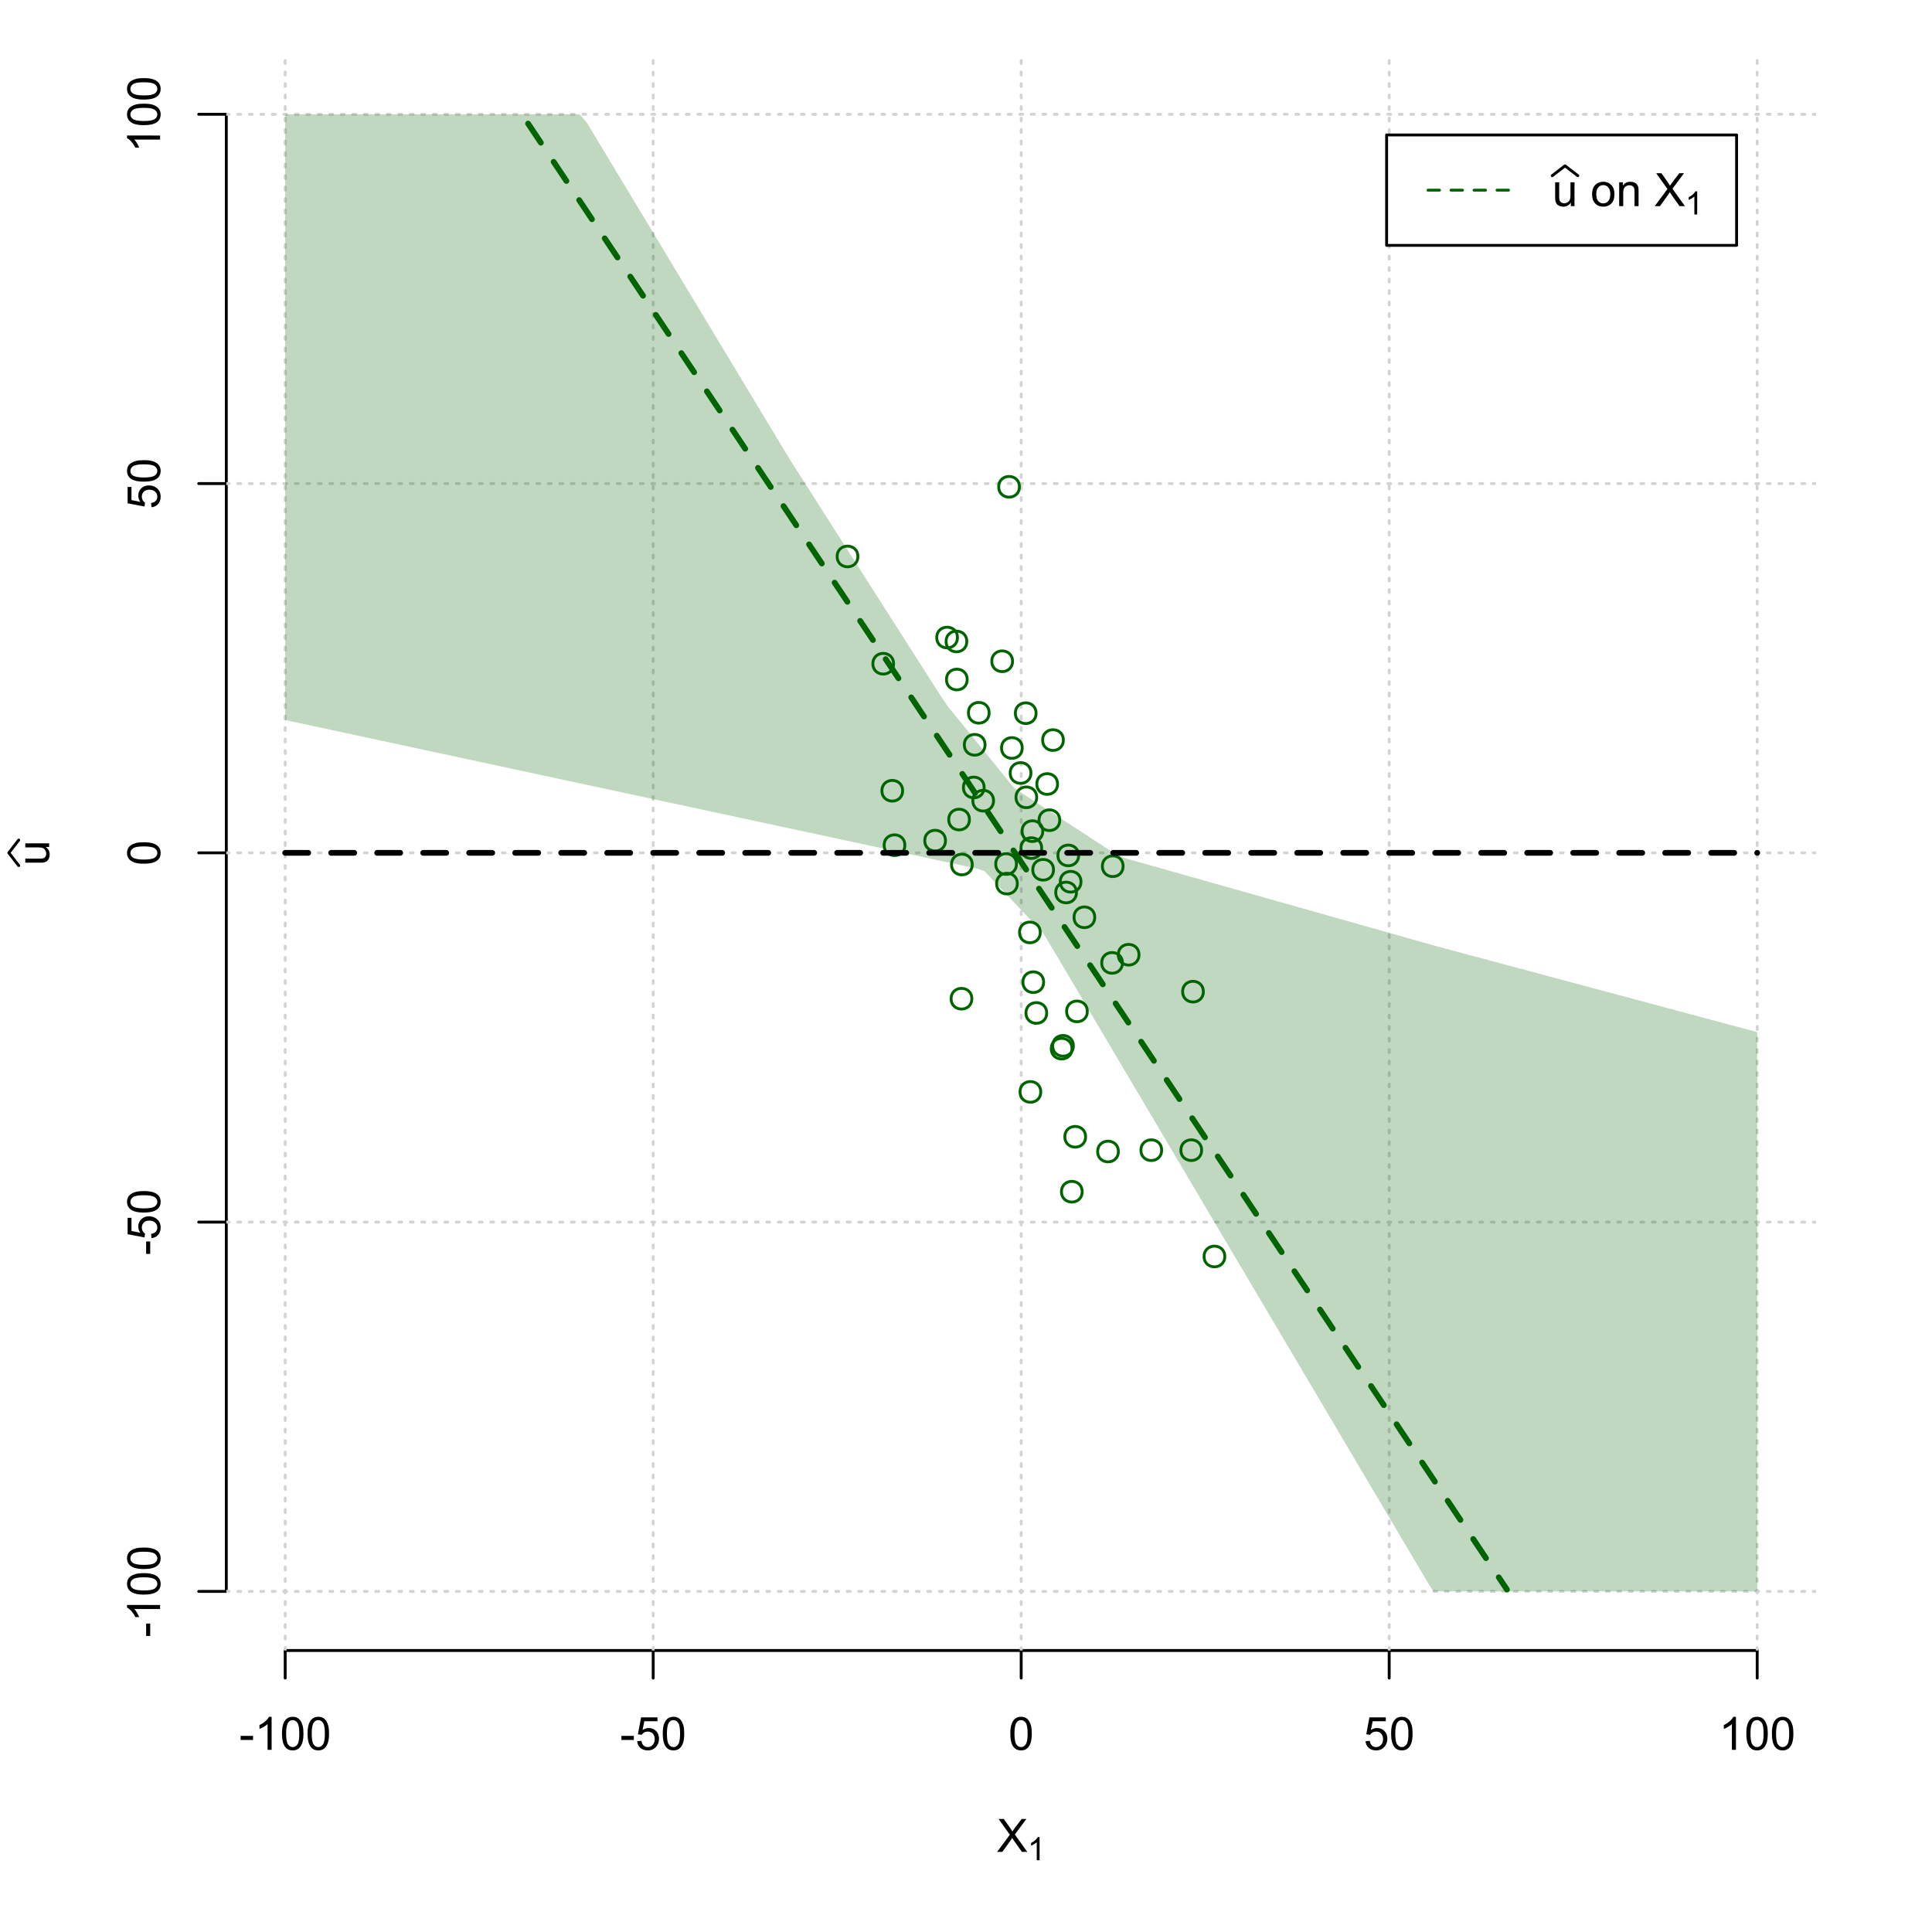 <?xml version="1.0" encoding="UTF-8"?>
<svg xmlns="http://www.w3.org/2000/svg" xmlns:xlink="http://www.w3.org/1999/xlink" width="504pt" height="504pt" viewBox="0 0 504 504" version="1.1">
<defs>
<g>
<symbol overflow="visible" id="glyph0-0">
<path style="stroke:none;" d="M 1.5 0 L 1.5 -7.5 L 7.5 -7.5 L 7.5 0 Z M 1.688 -0.188 L 7.312 -0.188 L 7.312 -7.312 L 1.688 -7.312 Z M 1.688 -0.188 "/>
</symbol>
<symbol overflow="visible" id="glyph0-1">
<path style="stroke:none;" d="M 0.055 0 L 3.375 -4.477 L 0.445 -8.59 L 1.797 -8.59 L 3.359 -6.387 C 3.68 -5.93 3.91 -5.578 4.047 -5.332 C 4.238 -5.645 4.465 -5.969 4.727 -6.312 L 6.457 -8.59 L 7.695 -8.59 L 4.676 -4.539 L 7.93 0 L 6.523 0 L 4.359 -3.062 C 4.238 -3.238 4.113 -3.43 3.984 -3.641 C 3.789 -3.324 3.652 -3.109 3.574 -2.992 L 1.418 0 Z M 0.055 0 "/>
</symbol>
<symbol overflow="visible" id="glyph0-2">
<path style="stroke:none;" d="M 0.383 -2.578 L 0.383 -3.641 L 3.621 -3.641 L 3.621 -2.578 Z M 0.383 -2.578 "/>
</symbol>
<symbol overflow="visible" id="glyph0-3">
<path style="stroke:none;" d="M 4.469 0 L 3.414 0 L 3.414 -6.719 C 3.16 -6.477 2.828 -6.234 2.414 -5.996 C 2 -5.75 1.629 -5.57 1.305 -5.449 L 1.305 -6.469 C 1.895 -6.742 2.41 -7.078 2.852 -7.477 C 3.293 -7.871 3.605 -8.254 3.789 -8.625 L 4.469 -8.625 Z M 4.469 0 "/>
</symbol>
<symbol overflow="visible" id="glyph0-4">
<path style="stroke:none;" d="M 0.5 -4.234 C 0.496 -5.246 0.602 -6.062 0.812 -6.688 C 1.02 -7.305 1.328 -7.785 1.742 -8.121 C 2.148 -8.457 2.668 -8.625 3.297 -8.625 C 3.758 -8.625 4.164 -8.531 4.512 -8.348 C 4.855 -8.16 5.141 -7.891 5.371 -7.543 C 5.594 -7.191 5.773 -6.766 5.906 -6.266 C 6.035 -5.762 6.098 -5.086 6.102 -4.234 C 6.098 -3.227 5.996 -2.414 5.789 -1.797 C 5.578 -1.176 5.266 -0.695 4.859 -0.359 C 4.445 -0.02 3.926 0.145 3.297 0.148 C 2.465 0.145 1.816 -0.148 1.348 -0.742 C 0.781 -1.457 0.496 -2.621 0.5 -4.234 Z M 1.582 -4.234 C 1.582 -2.824 1.746 -1.887 2.074 -1.418 C 2.402 -0.949 2.809 -0.715 3.297 -0.719 C 3.777 -0.715 4.184 -0.949 4.52 -1.422 C 4.848 -1.887 5.016 -2.824 5.016 -4.234 C 5.016 -5.648 4.848 -6.59 4.52 -7.055 C 4.184 -7.516 3.773 -7.746 3.289 -7.75 C 2.801 -7.746 2.414 -7.543 2.125 -7.137 C 1.762 -6.613 1.582 -5.645 1.582 -4.234 Z M 1.582 -4.234 "/>
</symbol>
<symbol overflow="visible" id="glyph0-5">
<path style="stroke:none;" d="M 0.5 -2.25 L 1.605 -2.344 C 1.684 -1.805 1.871 -1.398 2.176 -1.125 C 2.473 -0.852 2.836 -0.715 3.258 -0.719 C 3.766 -0.715 4.195 -0.906 4.547 -1.293 C 4.898 -1.672 5.074 -2.18 5.074 -2.82 C 5.074 -3.414 4.902 -3.891 4.566 -4.242 C 4.227 -4.59 3.785 -4.762 3.242 -4.766 C 2.898 -4.762 2.594 -4.684 2.32 -4.531 C 2.047 -4.375 1.832 -4.176 1.676 -3.93 L 0.688 -4.062 L 1.516 -8.473 L 5.789 -8.473 L 5.789 -7.465 L 2.359 -7.465 L 1.898 -5.156 C 2.414 -5.516 2.953 -5.695 3.523 -5.695 C 4.27 -5.695 4.902 -5.434 5.422 -4.914 C 5.934 -4.395 6.191 -3.727 6.195 -2.914 C 6.191 -2.133 5.965 -1.461 5.516 -0.898 C 4.961 -0.199 4.211 0.145 3.258 0.148 C 2.477 0.145 1.836 -0.07 1.344 -0.508 C 0.844 -0.941 0.562 -1.523 0.5 -2.25 Z M 0.5 -2.25 "/>
</symbol>
<symbol overflow="visible" id="glyph0-6">
<path style="stroke:none;" d="M 4.867 0 L 4.867 -0.914 C 4.379 -0.211 3.723 0.141 2.895 0.141 C 2.527 0.141 2.184 0.07 1.867 -0.07 C 1.547 -0.211 1.309 -0.387 1.156 -0.602 C 1 -0.812 0.895 -1.074 0.832 -1.383 C 0.785 -1.59 0.762 -1.918 0.766 -2.367 L 0.766 -6.223 L 1.82 -6.223 L 1.82 -2.773 C 1.816 -2.219 1.84 -1.848 1.887 -1.656 C 1.949 -1.379 2.09 -1.16 2.309 -1.004 C 2.523 -0.84 2.789 -0.762 3.105 -0.766 C 3.418 -0.762 3.715 -0.844 3.996 -1.008 C 4.273 -1.172 4.469 -1.391 4.586 -1.672 C 4.699 -1.949 4.758 -2.355 4.758 -2.891 L 4.758 -6.223 L 5.812 -6.223 L 5.812 0 Z M 4.867 0 "/>
</symbol>
<symbol overflow="visible" id="glyph0-7">
<path style="stroke:none;" d=""/>
</symbol>
<symbol overflow="visible" id="glyph0-8">
<path style="stroke:none;" d="M 0.398 -3.109 C 0.398 -4.262 0.719 -5.117 1.359 -5.672 C 1.895 -6.133 2.547 -6.363 3.316 -6.363 C 4.172 -6.363 4.871 -6.082 5.414 -5.52 C 5.953 -4.957 6.223 -4.184 6.227 -3.199 C 6.223 -2.398 6.102 -1.766 5.867 -1.309 C 5.625 -0.848 5.277 -0.492 4.82 -0.238 C 4.359 0.016 3.859 0.141 3.316 0.141 C 2.441 0.141 1.734 -0.137 1.203 -0.695 C 0.664 -1.254 0.398 -2.059 0.398 -3.109 Z M 1.484 -3.109 C 1.48 -2.309 1.656 -1.711 2.004 -1.32 C 2.348 -0.922 2.785 -0.727 3.316 -0.727 C 3.84 -0.727 4.273 -0.926 4.621 -1.324 C 4.969 -1.723 5.145 -2.328 5.145 -3.148 C 5.145 -3.914 4.969 -4.496 4.617 -4.895 C 4.266 -5.289 3.832 -5.488 3.316 -5.492 C 2.785 -5.488 2.348 -5.293 2.004 -4.898 C 1.656 -4.5 1.48 -3.902 1.484 -3.109 Z M 1.484 -3.109 "/>
</symbol>
<symbol overflow="visible" id="glyph0-9">
<path style="stroke:none;" d="M 0.789 0 L 0.789 -6.223 L 1.742 -6.223 L 1.742 -5.336 C 2.195 -6.02 2.855 -6.363 3.719 -6.363 C 4.09 -6.363 4.434 -6.293 4.754 -6.16 C 5.066 -6.023 5.305 -5.848 5.461 -5.633 C 5.617 -5.41 5.727 -5.152 5.789 -4.852 C 5.828 -4.656 5.848 -4.312 5.848 -3.828 L 5.848 0 L 4.793 0 L 4.793 -3.785 C 4.793 -4.215 4.75 -4.535 4.668 -4.75 C 4.586 -4.961 4.441 -5.129 4.234 -5.258 C 4.023 -5.383 3.777 -5.449 3.5 -5.449 C 3.047 -5.449 2.66 -5.305 2.332 -5.02 C 2.004 -4.734 1.84 -4.195 1.844 -3.398 L 1.844 0 Z M 0.789 0 "/>
</symbol>
<symbol overflow="visible" id="glyph1-0">
<path style="stroke:none;" d="M 1.051 0 L 1.051 -5.25 L 5.25 -5.25 L 5.25 0 Z M 1.18 -0.133 L 5.117 -0.133 L 5.117 -5.117 L 1.18 -5.117 Z M 1.18 -0.133 "/>
</symbol>
<symbol overflow="visible" id="glyph1-1">
<path style="stroke:none;" d="M 3.129 0 L 2.391 0 L 2.391 -4.703 C 2.211 -4.531 1.977 -4.363 1.691 -4.195 C 1.398 -4.023 1.141 -3.895 0.914 -3.812 L 0.914 -4.527 C 1.328 -4.719 1.688 -4.953 1.996 -5.234 C 2.305 -5.508 2.523 -5.777 2.652 -6.039 L 3.129 -6.039 Z M 3.129 0 "/>
</symbol>
<symbol overflow="visible" id="glyph2-0">
<path style="stroke:none;" d="M 0 -1.5 L -7.5 -1.5 L -7.5 -7.5 L 0 -7.5 Z M -0.188 -1.688 L -0.188 -7.312 L -7.312 -7.312 L -7.312 -1.688 Z M -0.188 -1.688 "/>
</symbol>
<symbol overflow="visible" id="glyph2-1">
<path style="stroke:none;" d="M 0 -4.867 L -0.914 -4.867 C -0.211 -4.379 0.141 -3.723 0.141 -2.895 C 0.141 -2.527 0.07 -2.184 -0.07 -1.867 C -0.211 -1.547 -0.387 -1.309 -0.598 -1.156 C -0.809 -1 -1.07 -0.895 -1.383 -0.832 C -1.59 -0.789 -1.918 -0.766 -2.367 -0.77 L -6.223 -0.77 L -6.223 -1.824 L -2.773 -1.824 C -2.219 -1.82 -1.848 -1.844 -1.656 -1.887 C -1.379 -1.949 -1.16 -2.09 -1.004 -2.309 C -0.84 -2.523 -0.762 -2.789 -0.766 -3.105 C -0.762 -3.418 -0.844 -3.715 -1.008 -3.996 C -1.172 -4.273 -1.391 -4.469 -1.672 -4.586 C -1.945 -4.699 -2.352 -4.758 -2.887 -4.758 L -6.223 -4.758 L -6.223 -5.812 L 0 -5.812 Z M 0 -4.867 "/>
</symbol>
<symbol overflow="visible" id="glyph2-2">
<path style="stroke:none;" d="M -2.578 -0.383 L -3.641 -0.383 L -3.641 -3.621 L -2.578 -3.621 Z M -2.578 -0.383 "/>
</symbol>
<symbol overflow="visible" id="glyph2-3">
<path style="stroke:none;" d="M 0 -4.469 L 0 -3.414 L -6.719 -3.418 C -6.477 -3.16 -6.234 -2.828 -5.996 -2.418 C -5.75 -2.004 -5.57 -1.633 -5.449 -1.309 L -6.469 -1.309 C -6.742 -1.895 -7.078 -2.41 -7.477 -2.852 C -7.871 -3.293 -8.254 -3.605 -8.625 -3.793 L -8.625 -4.473 Z M 0 -4.469 "/>
</symbol>
<symbol overflow="visible" id="glyph2-4">
<path style="stroke:none;" d="M -4.234 -0.5 C -5.246 -0.496 -6.062 -0.602 -6.688 -0.812 C -7.305 -1.02 -7.785 -1.328 -8.121 -1.742 C -8.457 -2.152 -8.625 -2.672 -8.625 -3.301 C -8.625 -3.758 -8.531 -4.164 -8.348 -4.512 C -8.16 -4.859 -7.891 -5.145 -7.543 -5.371 C -7.191 -5.594 -6.766 -5.773 -6.266 -5.906 C -5.762 -6.035 -5.086 -6.098 -4.234 -6.102 C -3.223 -6.098 -2.41 -5.996 -1.793 -5.789 C -1.176 -5.578 -0.695 -5.266 -0.359 -4.859 C -0.02 -4.445 0.145 -3.926 0.148 -3.297 C 0.145 -2.465 -0.148 -1.816 -0.742 -1.348 C -1.457 -0.781 -2.621 -0.496 -4.234 -0.5 Z M -4.234 -1.582 C -2.824 -1.582 -1.887 -1.746 -1.418 -2.074 C -0.949 -2.402 -0.715 -2.809 -0.719 -3.297 C -0.715 -3.777 -0.949 -4.184 -1.422 -4.52 C -1.887 -4.848 -2.824 -5.016 -4.234 -5.016 C -5.648 -5.016 -6.59 -4.848 -7.055 -4.52 C -7.516 -4.188 -7.746 -3.777 -7.75 -3.289 C -7.746 -2.801 -7.543 -2.414 -7.137 -2.129 C -6.613 -1.762 -5.645 -1.582 -4.234 -1.582 Z M -4.234 -1.582 "/>
</symbol>
<symbol overflow="visible" id="glyph2-5">
<path style="stroke:none;" d="M -2.25 -0.5 L -2.344 -1.605 C -1.805 -1.684 -1.398 -1.871 -1.125 -2.176 C -0.852 -2.473 -0.715 -2.836 -0.719 -3.258 C -0.715 -3.766 -0.906 -4.195 -1.293 -4.547 C -1.672 -4.898 -2.18 -5.074 -2.816 -5.074 C -3.414 -5.074 -3.891 -4.902 -4.242 -4.566 C -4.59 -4.227 -4.762 -3.785 -4.766 -3.242 C -4.762 -2.898 -4.684 -2.594 -4.531 -2.32 C -4.375 -2.047 -4.176 -1.832 -3.93 -1.676 L -4.062 -0.688 L -8.473 -1.52 L -8.473 -5.789 L -7.465 -5.789 L -7.465 -2.363 L -5.156 -1.898 C -5.516 -2.414 -5.695 -2.953 -5.695 -3.523 C -5.695 -4.27 -5.434 -4.902 -4.914 -5.422 C -4.395 -5.934 -3.727 -6.191 -2.91 -6.195 C -2.133 -6.191 -1.461 -5.965 -0.895 -5.516 C -0.199 -4.961 0.145 -4.211 0.148 -3.258 C 0.145 -2.477 -0.07 -1.836 -0.508 -1.344 C -0.941 -0.848 -1.523 -0.566 -2.25 -0.5 Z M -2.25 -0.5 "/>
</symbol>
</g>
<clipPath id="clip1">
  <path d="M 74 14.398 L 75 14.398 L 75 430.559 L 74 430.559 Z M 74 14.398 "/>
</clipPath>
<clipPath id="clip2">
  <path d="M 170 14.398 L 171 14.398 L 171 430.559 L 170 430.559 Z M 170 14.398 "/>
</clipPath>
<clipPath id="clip3">
  <path d="M 266 14.398 L 267 14.398 L 267 430.559 L 266 430.559 Z M 266 14.398 "/>
</clipPath>
<clipPath id="clip4">
  <path d="M 362 14.398 L 363 14.398 L 363 430.559 L 362 430.559 Z M 362 14.398 "/>
</clipPath>
<clipPath id="clip5">
  <path d="M 458 14.398 L 459 14.398 L 459 430.559 L 458 430.559 Z M 458 14.398 "/>
</clipPath>
<clipPath id="clip6">
  <path d="M 59.039 414 L 473.758 414 L 473.758 416 L 59.039 416 Z M 59.039 414 "/>
</clipPath>
<clipPath id="clip7">
  <path d="M 59.039 318 L 473.758 318 L 473.758 320 L 59.039 320 Z M 59.039 318 "/>
</clipPath>
<clipPath id="clip8">
  <path d="M 59.039 222 L 473.758 222 L 473.758 223 L 59.039 223 Z M 59.039 222 "/>
</clipPath>
<clipPath id="clip9">
  <path d="M 59.039 125 L 473.758 125 L 473.758 127 L 59.039 127 Z M 59.039 125 "/>
</clipPath>
<clipPath id="clip10">
  <path d="M 59.039 29 L 473.758 29 L 473.758 31 L 59.039 31 Z M 59.039 29 "/>
</clipPath>
</defs>
<g id="surface3876">
<rect x="0" y="0" width="504" height="504" style="fill:rgb(100%,100%,100%);fill-opacity:1;stroke:none;"/>
<g style="fill:rgb(0%,0%,0%);fill-opacity:1;">
  <use xlink:href="#glyph0-1" x="260.062" y="483.102"/>
</g>
<g style="fill:rgb(0%,0%,0%);fill-opacity:1;">
  <use xlink:href="#glyph1-1" x="268.066" y="485.281"/>
</g>
<g style="fill:rgb(0%,0%,0%);fill-opacity:1;">
  <use xlink:href="#glyph2-1" x="12.82" y="225.816"/>
</g>
<path style="fill:none;stroke-width:0.75;stroke-linecap:round;stroke-linejoin:round;stroke:rgb(0%,0%,0%);stroke-opacity:1;stroke-miterlimit:10;" d="M 4.879 225.816 L 2.301 222.48 L 4.879 219.145 "/>
<path style="fill:none;stroke-width:0.75;stroke-linecap:round;stroke-linejoin:round;stroke:rgb(0%,0%,0%);stroke-opacity:1;stroke-miterlimit:10;" d="M 74.398 430.559 L 458.398 430.559 "/>
<path style="fill:none;stroke-width:0.75;stroke-linecap:round;stroke-linejoin:round;stroke:rgb(0%,0%,0%);stroke-opacity:1;stroke-miterlimit:10;" d="M 74.398 430.559 L 74.398 437.762 "/>
<path style="fill:none;stroke-width:0.75;stroke-linecap:round;stroke-linejoin:round;stroke:rgb(0%,0%,0%);stroke-opacity:1;stroke-miterlimit:10;" d="M 170.398 430.559 L 170.398 437.762 "/>
<path style="fill:none;stroke-width:0.75;stroke-linecap:round;stroke-linejoin:round;stroke:rgb(0%,0%,0%);stroke-opacity:1;stroke-miterlimit:10;" d="M 266.398 430.559 L 266.398 437.762 "/>
<path style="fill:none;stroke-width:0.75;stroke-linecap:round;stroke-linejoin:round;stroke:rgb(0%,0%,0%);stroke-opacity:1;stroke-miterlimit:10;" d="M 362.398 430.559 L 362.398 437.762 "/>
<path style="fill:none;stroke-width:0.75;stroke-linecap:round;stroke-linejoin:round;stroke:rgb(0%,0%,0%);stroke-opacity:1;stroke-miterlimit:10;" d="M 458.398 430.559 L 458.398 437.762 "/>
<g style="fill:rgb(0%,0%,0%);fill-opacity:1;">
  <use xlink:href="#glyph0-2" x="62.391" y="456.48"/>
  <use xlink:href="#glyph0-3" x="66.387" y="456.48"/>
  <use xlink:href="#glyph0-4" x="73.061" y="456.48"/>
  <use xlink:href="#glyph0-4" x="79.734" y="456.48"/>
</g>
<g style="fill:rgb(0%,0%,0%);fill-opacity:1;">
  <use xlink:href="#glyph0-2" x="161.727" y="456.48"/>
  <use xlink:href="#glyph0-5" x="165.723" y="456.48"/>
  <use xlink:href="#glyph0-4" x="172.396" y="456.48"/>
</g>
<g style="fill:rgb(0%,0%,0%);fill-opacity:1;">
  <use xlink:href="#glyph0-4" x="263.062" y="456.48"/>
</g>
<g style="fill:rgb(0%,0%,0%);fill-opacity:1;">
  <use xlink:href="#glyph0-5" x="355.727" y="456.48"/>
  <use xlink:href="#glyph0-4" x="362.4" y="456.48"/>
</g>
<g style="fill:rgb(0%,0%,0%);fill-opacity:1;">
  <use xlink:href="#glyph0-3" x="448.387" y="456.48"/>
  <use xlink:href="#glyph0-4" x="455.061" y="456.48"/>
  <use xlink:href="#glyph0-4" x="461.734" y="456.48"/>
</g>
<path style="fill:none;stroke-width:0.75;stroke-linecap:round;stroke-linejoin:round;stroke:rgb(0%,0%,0%);stroke-opacity:1;stroke-miterlimit:10;" d="M 59.039 415.148 L 59.039 29.812 "/>
<path style="fill:none;stroke-width:0.75;stroke-linecap:round;stroke-linejoin:round;stroke:rgb(0%,0%,0%);stroke-opacity:1;stroke-miterlimit:10;" d="M 59.039 415.148 L 51.84 415.148 "/>
<path style="fill:none;stroke-width:0.75;stroke-linecap:round;stroke-linejoin:round;stroke:rgb(0%,0%,0%);stroke-opacity:1;stroke-miterlimit:10;" d="M 59.039 318.812 L 51.84 318.812 "/>
<path style="fill:none;stroke-width:0.75;stroke-linecap:round;stroke-linejoin:round;stroke:rgb(0%,0%,0%);stroke-opacity:1;stroke-miterlimit:10;" d="M 59.039 222.48 L 51.84 222.48 "/>
<path style="fill:none;stroke-width:0.75;stroke-linecap:round;stroke-linejoin:round;stroke:rgb(0%,0%,0%);stroke-opacity:1;stroke-miterlimit:10;" d="M 59.039 126.148 L 51.84 126.148 "/>
<path style="fill:none;stroke-width:0.75;stroke-linecap:round;stroke-linejoin:round;stroke:rgb(0%,0%,0%);stroke-opacity:1;stroke-miterlimit:10;" d="M 59.039 29.812 L 51.84 29.812 "/>
<g style="fill:rgb(0%,0%,0%);fill-opacity:1;">
  <use xlink:href="#glyph2-2" x="41.762" y="427.156"/>
  <use xlink:href="#glyph2-3" x="41.762" y="423.16"/>
  <use xlink:href="#glyph2-4" x="41.762" y="416.486"/>
  <use xlink:href="#glyph2-4" x="41.762" y="409.812"/>
</g>
<g style="fill:rgb(0%,0%,0%);fill-opacity:1;">
  <use xlink:href="#glyph2-2" x="41.762" y="327.484"/>
  <use xlink:href="#glyph2-5" x="41.762" y="323.488"/>
  <use xlink:href="#glyph2-4" x="41.762" y="316.814"/>
</g>
<g style="fill:rgb(0%,0%,0%);fill-opacity:1;">
  <use xlink:href="#glyph2-4" x="41.762" y="225.816"/>
</g>
<g style="fill:rgb(0%,0%,0%);fill-opacity:1;">
  <use xlink:href="#glyph2-5" x="41.762" y="132.82"/>
  <use xlink:href="#glyph2-4" x="41.762" y="126.146"/>
</g>
<g style="fill:rgb(0%,0%,0%);fill-opacity:1;">
  <use xlink:href="#glyph2-3" x="41.762" y="39.824"/>
  <use xlink:href="#glyph2-4" x="41.762" y="33.15"/>
  <use xlink:href="#glyph2-4" x="41.762" y="26.477"/>
</g>
<g clip-path="url(#clip1)" clip-rule="nonzero">
<path style="fill:none;stroke-width:0.75;stroke-linecap:round;stroke-linejoin:round;stroke:rgb(82.745%,82.745%,82.745%);stroke-opacity:1;stroke-dasharray:0.75,2.25;stroke-miterlimit:10;" d="M 74.398 430.559 L 74.398 14.398 "/>
</g>
<g clip-path="url(#clip2)" clip-rule="nonzero">
<path style="fill:none;stroke-width:0.75;stroke-linecap:round;stroke-linejoin:round;stroke:rgb(82.745%,82.745%,82.745%);stroke-opacity:1;stroke-dasharray:0.75,2.25;stroke-miterlimit:10;" d="M 170.398 430.559 L 170.398 14.398 "/>
</g>
<g clip-path="url(#clip3)" clip-rule="nonzero">
<path style="fill:none;stroke-width:0.75;stroke-linecap:round;stroke-linejoin:round;stroke:rgb(82.745%,82.745%,82.745%);stroke-opacity:1;stroke-dasharray:0.75,2.25;stroke-miterlimit:10;" d="M 266.398 430.559 L 266.398 14.398 "/>
</g>
<g clip-path="url(#clip4)" clip-rule="nonzero">
<path style="fill:none;stroke-width:0.75;stroke-linecap:round;stroke-linejoin:round;stroke:rgb(82.745%,82.745%,82.745%);stroke-opacity:1;stroke-dasharray:0.75,2.25;stroke-miterlimit:10;" d="M 362.398 430.559 L 362.398 14.398 "/>
</g>
<g clip-path="url(#clip5)" clip-rule="nonzero">
<path style="fill:none;stroke-width:0.75;stroke-linecap:round;stroke-linejoin:round;stroke:rgb(82.745%,82.745%,82.745%);stroke-opacity:1;stroke-dasharray:0.75,2.25;stroke-miterlimit:10;" d="M 458.398 430.559 L 458.398 14.398 "/>
</g>
<g clip-path="url(#clip6)" clip-rule="nonzero">
<path style="fill:none;stroke-width:0.75;stroke-linecap:round;stroke-linejoin:round;stroke:rgb(82.745%,82.745%,82.745%);stroke-opacity:1;stroke-dasharray:0.75,2.25;stroke-miterlimit:10;" d="M 59.039 415.148 L 473.762 415.148 "/>
</g>
<g clip-path="url(#clip7)" clip-rule="nonzero">
<path style="fill:none;stroke-width:0.75;stroke-linecap:round;stroke-linejoin:round;stroke:rgb(82.745%,82.745%,82.745%);stroke-opacity:1;stroke-dasharray:0.75,2.25;stroke-miterlimit:10;" d="M 59.039 318.812 L 473.762 318.812 "/>
</g>
<g clip-path="url(#clip8)" clip-rule="nonzero">
<path style="fill:none;stroke-width:0.75;stroke-linecap:round;stroke-linejoin:round;stroke:rgb(82.745%,82.745%,82.745%);stroke-opacity:1;stroke-dasharray:0.75,2.25;stroke-miterlimit:10;" d="M 59.039 222.48 L 473.762 222.48 "/>
</g>
<g clip-path="url(#clip9)" clip-rule="nonzero">
<path style="fill:none;stroke-width:0.75;stroke-linecap:round;stroke-linejoin:round;stroke:rgb(82.745%,82.745%,82.745%);stroke-opacity:1;stroke-dasharray:0.75,2.25;stroke-miterlimit:10;" d="M 59.039 126.148 L 473.762 126.148 "/>
</g>
<g clip-path="url(#clip10)" clip-rule="nonzero">
<path style="fill:none;stroke-width:0.75;stroke-linecap:round;stroke-linejoin:round;stroke:rgb(82.745%,82.745%,82.745%);stroke-opacity:1;stroke-dasharray:0.75,2.25;stroke-miterlimit:10;" d="M 59.039 29.812 L 473.762 29.812 "/>
</g>
<path style=" stroke:none;fill-rule:nonzero;fill:rgb(0%,39.216%,0%);fill-opacity:0.251;" d="M 74.398 29.812 L 151.199 29.812 L 153.121 32.047 L 155.039 35.234 L 156.961 38.422 L 158.879 41.605 L 160.801 44.793 L 162.719 47.977 L 164.641 51.164 L 166.559 54.352 L 168.48 57.535 L 170.398 60.723 L 172.32 63.906 L 174.238 67.094 L 176.16 70.281 L 178.078 73.465 L 181.922 79.84 L 183.84 83.023 L 185.762 86.211 L 187.68 89.395 L 189.602 92.582 L 191.52 95.77 L 193.441 98.953 L 195.359 102.141 L 197.281 105.324 L 199.199 108.512 L 201.121 111.699 L 203.039 114.883 L 204.961 118.07 L 206.879 121.176 L 208.801 124.188 L 210.719 127.195 L 212.641 130.203 L 214.559 133.215 L 216.48 136.223 L 218.398 139.23 L 220.32 142.242 L 222.238 145.25 L 224.16 148.258 L 226.078 151.27 L 229.922 157.285 L 231.84 160.297 L 233.762 163.305 L 235.68 166.312 L 237.602 169.324 L 239.52 172.332 L 241.441 175.34 L 243.359 178.352 L 245.281 181.359 L 247.199 184.191 L 249.121 186.559 L 251.039 188.922 L 252.961 191.289 L 254.879 193.652 L 256.801 196.016 L 258.719 198.383 L 260.641 200.746 L 262.559 203.113 L 264.48 205.477 L 266.398 206.789 L 268.32 208.039 L 270.238 209.285 L 272.16 210.535 L 274.078 211.785 L 277.922 214.285 L 279.84 215.535 L 281.762 216.781 L 283.68 218.031 L 285.602 219.281 L 287.52 220.531 L 289.441 221.781 L 291.359 223.031 L 293.281 223.812 L 295.199 224.355 L 297.121 224.898 L 299.039 225.441 L 300.961 225.984 L 302.879 226.527 L 304.801 227.07 L 306.719 227.613 L 308.641 228.156 L 310.559 228.699 L 312.48 229.238 L 314.398 229.781 L 316.32 230.324 L 318.238 230.867 L 320.16 231.41 L 322.078 231.953 L 325.922 233.039 L 327.84 233.582 L 329.762 234.125 L 331.68 234.668 L 333.602 235.211 L 335.52 235.75 L 337.441 236.293 L 339.359 236.836 L 341.281 237.379 L 343.199 237.922 L 345.121 238.465 L 347.039 239.008 L 348.961 239.551 L 350.879 240.094 L 352.801 240.637 L 354.719 241.18 L 356.641 241.723 L 358.559 242.262 L 360.48 242.805 L 362.398 243.348 L 364.32 243.891 L 366.238 244.434 L 368.16 244.977 L 370.078 245.52 L 373.922 246.605 L 375.84 247.133 L 377.762 247.648 L 379.68 248.16 L 381.602 248.676 L 383.52 249.191 L 385.441 249.703 L 387.359 250.219 L 389.281 250.734 L 391.199 251.246 L 393.121 251.762 L 395.039 252.277 L 396.961 252.789 L 398.879 253.305 L 400.801 253.816 L 402.719 254.332 L 404.641 254.848 L 406.559 255.359 L 408.48 255.875 L 410.398 256.391 L 412.32 256.902 L 414.238 257.418 L 416.16 257.934 L 418.078 258.445 L 421.922 259.477 L 423.84 259.988 L 425.762 260.504 L 427.68 261.02 L 429.602 261.531 L 431.52 262.047 L 433.441 262.562 L 435.359 263.074 L 437.281 263.59 L 439.199 264.102 L 441.121 264.617 L 443.039 265.133 L 444.961 265.645 L 446.879 266.16 L 448.801 266.676 L 450.719 267.188 L 452.641 267.703 L 454.559 268.219 L 456.48 268.73 L 458.398 269.246 L 458.398 415.148 L 373.922 415.148 L 372 412.051 L 370.078 408.805 L 368.16 405.562 L 366.238 402.32 L 364.32 399.078 L 362.398 395.832 L 360.48 392.59 L 358.559 389.348 L 356.641 386.102 L 354.719 382.859 L 352.801 379.617 L 350.879 376.371 L 348.961 373.129 L 347.039 369.887 L 345.121 366.645 L 343.199 363.398 L 341.281 360.156 L 339.359 356.914 L 337.441 353.668 L 335.52 350.426 L 333.602 347.184 L 331.68 343.941 L 329.762 340.695 L 327.84 337.453 L 325.922 334.211 L 324 330.965 L 322.078 327.723 L 320.16 324.48 L 318.238 321.234 L 316.32 317.992 L 314.398 314.75 L 312.48 311.508 L 310.559 308.262 L 308.641 305.02 L 306.719 301.777 L 304.801 298.531 L 302.879 295.289 L 300.961 292.047 L 299.039 288.801 L 297.121 285.559 L 295.199 282.316 L 293.281 279.074 L 291.359 275.828 L 289.441 272.586 L 287.52 269.344 L 285.602 266.098 L 283.68 262.855 L 281.762 259.613 L 279.84 256.367 L 277.922 253.125 L 274.078 246.641 L 272.16 243.477 L 270.238 241.449 L 268.32 239.418 L 266.398 237.387 L 264.48 235.355 L 262.559 233.324 L 260.641 231.293 L 258.719 229.262 L 256.801 227.23 L 254.879 226.602 L 252.961 226.188 L 251.039 225.777 L 249.121 225.363 L 247.199 224.953 L 245.281 224.539 L 243.359 224.129 L 241.441 223.715 L 239.52 223.301 L 237.602 222.891 L 235.68 222.477 L 233.762 222.066 L 231.84 221.652 L 229.922 221.242 L 226.078 220.414 L 224.16 220.004 L 222.238 219.59 L 220.32 219.18 L 218.398 218.766 L 216.48 218.355 L 214.559 217.941 L 212.641 217.527 L 210.719 217.117 L 208.801 216.703 L 206.879 216.293 L 204.961 215.879 L 203.039 215.469 L 201.121 215.055 L 199.199 214.645 L 197.281 214.23 L 195.359 213.816 L 193.441 213.406 L 191.52 212.992 L 189.602 212.582 L 187.68 212.168 L 185.762 211.758 L 183.84 211.344 L 181.922 210.93 L 180 210.52 L 178.078 210.105 L 176.16 209.695 L 174.238 209.281 L 172.32 208.871 L 170.398 208.457 L 168.48 208.043 L 166.559 207.633 L 164.641 207.219 L 162.719 206.809 L 160.801 206.395 L 158.879 205.984 L 156.961 205.57 L 155.039 205.16 L 153.121 204.746 L 151.199 204.332 L 149.281 203.922 L 147.359 203.508 L 145.441 203.098 L 143.52 202.684 L 141.602 202.273 L 139.68 201.859 L 137.762 201.445 L 135.84 201.035 L 133.922 200.621 L 132 200.211 L 130.078 199.797 L 128.16 199.387 L 126.238 198.973 L 124.32 198.559 L 122.398 198.148 L 120.48 197.734 L 118.559 197.324 L 116.641 196.91 L 114.719 196.5 L 112.801 196.086 L 110.879 195.676 L 108.961 195.262 L 107.039 194.848 L 105.121 194.438 L 103.199 194.023 L 101.281 193.613 L 99.359 193.199 L 97.441 192.789 L 95.52 192.375 L 93.602 191.961 L 91.68 191.551 L 89.762 191.137 L 87.84 190.727 L 85.922 190.312 L 84 189.902 L 82.078 189.488 L 80.16 189.074 L 78.238 188.664 L 76.32 188.25 L 74.398 187.84 Z M 74.398 29.812 "/>
<path style="fill:none;stroke-width:0.75;stroke-linecap:round;stroke-linejoin:round;stroke:rgb(0%,39.216%,0%);stroke-opacity:1;stroke-miterlimit:10;" d="M 265.156 225.398 C 265.156 229 259.758 229 259.758 225.398 C 259.758 221.797 265.156 221.797 265.156 225.398 "/>
<path style="fill:none;stroke-width:0.75;stroke-linecap:round;stroke-linejoin:round;stroke:rgb(0%,39.216%,0%);stroke-opacity:1;stroke-miterlimit:10;" d="M 313.914 258.691 C 313.914 262.293 308.516 262.293 308.516 258.691 C 308.516 255.094 313.914 255.094 313.914 258.691 "/>
<path style="fill:none;stroke-width:0.75;stroke-linecap:round;stroke-linejoin:round;stroke:rgb(0%,39.216%,0%);stroke-opacity:1;stroke-miterlimit:10;" d="M 270.441 207.992 C 270.441 211.594 265.043 211.594 265.043 207.992 C 265.043 204.395 270.441 204.395 270.441 207.992 "/>
<path style="fill:none;stroke-width:0.75;stroke-linecap:round;stroke-linejoin:round;stroke:rgb(0%,39.216%,0%);stroke-opacity:1;stroke-miterlimit:10;" d="M 236.047 220.488 C 236.047 224.09 230.648 224.09 230.648 220.488 C 230.648 216.887 236.047 216.887 236.047 220.488 "/>
<path style="fill:none;stroke-width:0.75;stroke-linecap:round;stroke-linejoin:round;stroke:rgb(0%,39.216%,0%);stroke-opacity:1;stroke-miterlimit:10;" d="M 256.73 205.422 C 256.73 209.023 251.328 209.023 251.328 205.422 C 251.328 201.824 256.73 201.824 256.73 205.422 "/>
<path style="fill:none;stroke-width:0.75;stroke-linecap:round;stroke-linejoin:round;stroke:rgb(0%,39.216%,0%);stroke-opacity:1;stroke-miterlimit:10;" d="M 272.031 216.816 C 272.031 220.418 266.629 220.418 266.629 216.816 C 266.629 213.219 272.031 213.219 272.031 216.816 "/>
<path style="fill:none;stroke-width:0.75;stroke-linecap:round;stroke-linejoin:round;stroke:rgb(0%,39.216%,0%);stroke-opacity:1;stroke-miterlimit:10;" d="M 291.746 300.398 C 291.746 303.996 286.348 303.996 286.348 300.398 C 286.348 296.797 291.746 296.797 291.746 300.398 "/>
<path style="fill:none;stroke-width:0.75;stroke-linecap:round;stroke-linejoin:round;stroke:rgb(0%,39.216%,0%);stroke-opacity:1;stroke-miterlimit:10;" d="M 273.047 264.254 C 273.047 267.855 267.648 267.855 267.648 264.254 C 267.648 260.652 273.047 260.652 273.047 264.254 "/>
<path style="fill:none;stroke-width:0.75;stroke-linecap:round;stroke-linejoin:round;stroke:rgb(0%,39.216%,0%);stroke-opacity:1;stroke-miterlimit:10;" d="M 258.035 185.945 C 258.035 189.543 252.637 189.543 252.637 185.945 C 252.637 182.344 258.035 182.344 258.035 185.945 "/>
<path style="fill:none;stroke-width:0.75;stroke-linecap:round;stroke-linejoin:round;stroke:rgb(0%,39.216%,0%);stroke-opacity:1;stroke-miterlimit:10;" d="M 235.465 206.281 C 235.465 209.883 230.066 209.883 230.066 206.281 C 230.066 202.684 235.465 202.684 235.465 206.281 "/>
<path style="fill:none;stroke-width:0.75;stroke-linecap:round;stroke-linejoin:round;stroke:rgb(0%,39.216%,0%);stroke-opacity:1;stroke-miterlimit:10;" d="M 281.996 230.02 C 281.996 233.621 276.598 233.621 276.598 230.02 C 276.598 226.418 281.996 226.418 281.996 230.02 "/>
<path style="fill:none;stroke-width:0.75;stroke-linecap:round;stroke-linejoin:round;stroke:rgb(0%,39.216%,0%);stroke-opacity:1;stroke-miterlimit:10;" d="M 256.965 194.301 C 256.965 197.902 251.566 197.902 251.566 194.301 C 251.566 190.699 256.965 190.699 256.965 194.301 "/>
<path style="fill:none;stroke-width:0.75;stroke-linecap:round;stroke-linejoin:round;stroke:rgb(0%,39.216%,0%);stroke-opacity:1;stroke-miterlimit:10;" d="M 275.879 204.523 C 275.879 208.125 270.48 208.125 270.48 204.523 C 270.48 200.926 275.879 200.926 275.879 204.523 "/>
<path style="fill:none;stroke-width:0.75;stroke-linecap:round;stroke-linejoin:round;stroke:rgb(0%,39.216%,0%);stroke-opacity:1;stroke-miterlimit:10;" d="M 277.395 193.066 C 277.395 196.664 271.996 196.664 271.996 193.066 C 271.996 189.465 277.395 189.465 277.395 193.066 "/>
<path style="fill:none;stroke-width:0.75;stroke-linecap:round;stroke-linejoin:round;stroke:rgb(0%,39.216%,0%);stroke-opacity:1;stroke-miterlimit:10;" d="M 282.305 310.879 C 282.305 314.48 276.906 314.48 276.906 310.879 C 276.906 307.281 282.305 307.281 282.305 310.879 "/>
<path style="fill:none;stroke-width:0.75;stroke-linecap:round;stroke-linejoin:round;stroke:rgb(0%,39.216%,0%);stroke-opacity:1;stroke-miterlimit:10;" d="M 259.184 208.879 C 259.184 212.48 253.785 212.48 253.785 208.879 C 253.785 205.277 259.184 205.277 259.184 208.879 "/>
<path style="fill:none;stroke-width:0.75;stroke-linecap:round;stroke-linejoin:round;stroke:rgb(0%,39.216%,0%);stroke-opacity:1;stroke-miterlimit:10;" d="M 280.812 232.824 C 280.812 236.426 275.414 236.426 275.414 232.824 C 275.414 229.223 280.812 229.223 280.812 232.824 "/>
<path style="fill:none;stroke-width:0.75;stroke-linecap:round;stroke-linejoin:round;stroke:rgb(0%,39.216%,0%);stroke-opacity:1;stroke-miterlimit:10;" d="M 281.379 223.152 C 281.379 226.754 275.98 226.754 275.98 223.152 C 275.98 219.555 281.379 219.555 281.379 223.152 "/>
<path style="fill:none;stroke-width:0.75;stroke-linecap:round;stroke-linejoin:round;stroke:rgb(0%,39.216%,0%);stroke-opacity:1;stroke-miterlimit:10;" d="M 265.934 126.992 C 265.934 130.59 260.535 130.59 260.535 126.992 C 260.535 123.391 265.934 123.391 265.934 126.992 "/>
<path style="fill:none;stroke-width:0.75;stroke-linecap:round;stroke-linejoin:round;stroke:rgb(0%,39.216%,0%);stroke-opacity:1;stroke-miterlimit:10;" d="M 297.129 249.066 C 297.129 252.664 291.727 252.664 291.727 249.066 C 291.727 245.465 297.129 245.465 297.129 249.066 "/>
<path style="fill:none;stroke-width:0.75;stroke-linecap:round;stroke-linejoin:round;stroke:rgb(0%,39.216%,0%);stroke-opacity:1;stroke-miterlimit:10;" d="M 265.387 230.504 C 265.387 234.105 259.988 234.105 259.988 230.504 C 259.988 226.902 265.387 226.902 265.387 230.504 "/>
<path style="fill:none;stroke-width:0.75;stroke-linecap:round;stroke-linejoin:round;stroke:rgb(0%,39.216%,0%);stroke-opacity:1;stroke-miterlimit:10;" d="M 253.52 260.535 C 253.52 264.133 248.121 264.133 248.121 260.535 C 248.121 256.934 253.52 256.934 253.52 260.535 "/>
<path style="fill:none;stroke-width:0.75;stroke-linecap:round;stroke-linejoin:round;stroke:rgb(0%,39.216%,0%);stroke-opacity:1;stroke-miterlimit:10;" d="M 270.281 186.051 C 270.281 189.648 264.879 189.648 264.879 186.051 C 264.879 182.449 270.281 182.449 270.281 186.051 "/>
<path style="fill:none;stroke-width:0.75;stroke-linecap:round;stroke-linejoin:round;stroke:rgb(0%,39.216%,0%);stroke-opacity:1;stroke-miterlimit:10;" d="M 266.668 195.125 C 266.668 198.727 261.27 198.727 261.27 195.125 C 261.27 191.527 266.668 191.527 266.668 195.125 "/>
<path style="fill:none;stroke-width:0.75;stroke-linecap:round;stroke-linejoin:round;stroke:rgb(0%,39.216%,0%);stroke-opacity:1;stroke-miterlimit:10;" d="M 280.004 272.82 C 280.004 276.422 274.605 276.422 274.605 272.82 C 274.605 269.223 280.004 269.223 280.004 272.82 "/>
<path style="fill:none;stroke-width:0.75;stroke-linecap:round;stroke-linejoin:round;stroke:rgb(0%,39.216%,0%);stroke-opacity:1;stroke-miterlimit:10;" d="M 253.625 225.527 C 253.625 229.125 248.227 229.125 248.227 225.527 C 248.227 221.926 253.625 221.926 253.625 225.527 "/>
<path style="fill:none;stroke-width:0.75;stroke-linecap:round;stroke-linejoin:round;stroke:rgb(0%,39.216%,0%);stroke-opacity:1;stroke-miterlimit:10;" d="M 271.367 243.238 C 271.367 246.84 265.969 246.84 265.969 243.238 C 265.969 239.641 271.367 239.641 271.367 243.238 "/>
<path style="fill:none;stroke-width:0.75;stroke-linecap:round;stroke-linejoin:round;stroke:rgb(0%,39.216%,0%);stroke-opacity:1;stroke-miterlimit:10;" d="M 271.5 284.848 C 271.5 288.445 266.098 288.445 266.098 284.848 C 266.098 281.246 271.5 281.246 271.5 284.848 "/>
<path style="fill:none;stroke-width:0.75;stroke-linecap:round;stroke-linejoin:round;stroke:rgb(0%,39.216%,0%);stroke-opacity:1;stroke-miterlimit:10;" d="M 283.648 263.84 C 283.648 267.441 278.25 267.441 278.25 263.84 C 278.25 260.242 283.648 260.242 283.648 263.84 "/>
<path style="fill:none;stroke-width:0.75;stroke-linecap:round;stroke-linejoin:round;stroke:rgb(0%,39.216%,0%);stroke-opacity:1;stroke-miterlimit:10;" d="M 276.453 213.965 C 276.453 217.562 271.051 217.562 271.051 213.965 C 271.051 210.363 276.453 210.363 276.453 213.965 "/>
<path style="fill:none;stroke-width:0.75;stroke-linecap:round;stroke-linejoin:round;stroke:rgb(0%,39.216%,0%);stroke-opacity:1;stroke-miterlimit:10;" d="M 271.742 221.238 C 271.742 224.84 266.344 224.84 266.344 221.238 C 266.344 217.641 271.742 217.641 271.742 221.238 "/>
<path style="fill:none;stroke-width:0.75;stroke-linecap:round;stroke-linejoin:round;stroke:rgb(0%,39.216%,0%);stroke-opacity:1;stroke-miterlimit:10;" d="M 292.98 225.973 C 292.98 229.574 287.582 229.574 287.582 225.973 C 287.582 222.371 292.98 222.371 292.98 225.973 "/>
<path style="fill:none;stroke-width:0.75;stroke-linecap:round;stroke-linejoin:round;stroke:rgb(0%,39.216%,0%);stroke-opacity:1;stroke-miterlimit:10;" d="M 285.582 239.293 C 285.582 242.891 280.184 242.891 280.184 239.293 C 280.184 235.691 285.582 235.691 285.582 239.293 "/>
<path style="fill:none;stroke-width:0.75;stroke-linecap:round;stroke-linejoin:round;stroke:rgb(0%,39.216%,0%);stroke-opacity:1;stroke-miterlimit:10;" d="M 252.895 213.793 C 252.895 217.395 247.496 217.395 247.496 213.793 C 247.496 210.195 252.895 210.195 252.895 213.793 "/>
<path style="fill:none;stroke-width:0.75;stroke-linecap:round;stroke-linejoin:round;stroke:rgb(0%,39.216%,0%);stroke-opacity:1;stroke-miterlimit:10;" d="M 246.648 219.301 C 246.648 222.898 241.246 222.898 241.246 219.301 C 241.246 215.699 246.648 215.699 246.648 219.301 "/>
<path style="fill:none;stroke-width:0.75;stroke-linecap:round;stroke-linejoin:round;stroke:rgb(0%,39.216%,0%);stroke-opacity:1;stroke-miterlimit:10;" d="M 283.191 296.551 C 283.191 300.152 277.789 300.152 277.789 296.551 C 277.789 292.949 283.191 292.949 283.191 296.551 "/>
<path style="fill:none;stroke-width:0.75;stroke-linecap:round;stroke-linejoin:round;stroke:rgb(0%,39.216%,0%);stroke-opacity:1;stroke-miterlimit:10;" d="M 233.109 173.145 C 233.109 176.746 227.711 176.746 227.711 173.145 C 227.711 169.547 233.109 169.547 233.109 173.145 "/>
<path style="fill:none;stroke-width:0.75;stroke-linecap:round;stroke-linejoin:round;stroke:rgb(0%,39.216%,0%);stroke-opacity:1;stroke-miterlimit:10;" d="M 264.137 172.5 C 264.137 176.102 258.734 176.102 258.734 172.5 C 258.734 168.902 264.137 168.902 264.137 172.5 "/>
<path style="fill:none;stroke-width:0.75;stroke-linecap:round;stroke-linejoin:round;stroke:rgb(0%,39.216%,0%);stroke-opacity:1;stroke-miterlimit:10;" d="M 303.035 300.047 C 303.035 303.645 297.637 303.645 297.637 300.047 C 297.637 296.445 303.035 296.445 303.035 300.047 "/>
<path style="fill:none;stroke-width:0.75;stroke-linecap:round;stroke-linejoin:round;stroke:rgb(0%,39.216%,0%);stroke-opacity:1;stroke-miterlimit:10;" d="M 268.938 201.652 C 268.938 205.25 263.535 205.25 263.535 201.652 C 263.535 198.051 268.938 198.051 268.938 201.652 "/>
<path style="fill:none;stroke-width:0.75;stroke-linecap:round;stroke-linejoin:round;stroke:rgb(0%,39.216%,0%);stroke-opacity:1;stroke-miterlimit:10;" d="M 292.809 251.191 C 292.809 254.793 287.41 254.793 287.41 251.191 C 287.41 247.59 292.809 247.59 292.809 251.191 "/>
<path style="fill:none;stroke-width:0.75;stroke-linecap:round;stroke-linejoin:round;stroke:rgb(0%,39.216%,0%);stroke-opacity:1;stroke-miterlimit:10;" d="M 319.508 327.777 C 319.508 331.379 314.109 331.379 314.109 327.777 C 314.109 324.18 319.508 324.18 319.508 327.777 "/>
<path style="fill:none;stroke-width:0.75;stroke-linecap:round;stroke-linejoin:round;stroke:rgb(0%,39.216%,0%);stroke-opacity:1;stroke-miterlimit:10;" d="M 252.309 177.266 C 252.309 180.863 246.91 180.863 246.91 177.266 C 246.91 173.664 252.309 173.664 252.309 177.266 "/>
<path style="fill:none;stroke-width:0.75;stroke-linecap:round;stroke-linejoin:round;stroke:rgb(0%,39.216%,0%);stroke-opacity:1;stroke-miterlimit:10;" d="M 223.793 145.164 C 223.793 148.766 218.391 148.766 218.391 145.164 C 218.391 141.566 223.793 141.566 223.793 145.164 "/>
<path style="fill:none;stroke-width:0.75;stroke-linecap:round;stroke-linejoin:round;stroke:rgb(0%,39.216%,0%);stroke-opacity:1;stroke-miterlimit:10;" d="M 272.25 256.219 C 272.25 259.82 266.852 259.82 266.852 256.219 C 266.852 252.621 272.25 252.621 272.25 256.219 "/>
<path style="fill:none;stroke-width:0.75;stroke-linecap:round;stroke-linejoin:round;stroke:rgb(0%,39.216%,0%);stroke-opacity:1;stroke-miterlimit:10;" d="M 313.465 300.043 C 313.465 303.641 308.066 303.641 308.066 300.043 C 308.066 296.441 313.465 296.441 313.465 300.043 "/>
<path style="fill:none;stroke-width:0.75;stroke-linecap:round;stroke-linejoin:round;stroke:rgb(0%,39.216%,0%);stroke-opacity:1;stroke-miterlimit:10;" d="M 252.207 167.34 C 252.207 170.938 246.809 170.938 246.809 167.34 C 246.809 163.738 252.207 163.738 252.207 167.34 "/>
<path style="fill:none;stroke-width:0.75;stroke-linecap:round;stroke-linejoin:round;stroke:rgb(0%,39.216%,0%);stroke-opacity:1;stroke-miterlimit:10;" d="M 249.77 166.316 C 249.77 169.918 244.371 169.918 244.371 166.316 C 244.371 162.715 249.77 162.715 249.77 166.316 "/>
<path style="fill:none;stroke-width:0.75;stroke-linecap:round;stroke-linejoin:round;stroke:rgb(0%,39.216%,0%);stroke-opacity:1;stroke-miterlimit:10;" d="M 274.828 226.895 C 274.828 230.496 269.426 230.496 269.426 226.895 C 269.426 223.297 274.828 223.297 274.828 226.895 "/>
<path style="fill:none;stroke-width:0.75;stroke-linecap:round;stroke-linejoin:round;stroke:rgb(0%,39.216%,0%);stroke-opacity:1;stroke-miterlimit:10;" d="M 279.648 273.562 C 279.648 277.164 274.246 277.164 274.246 273.562 C 274.246 269.965 279.648 269.965 279.648 273.562 "/>
<path style="fill:none;stroke-width:1.5;stroke-linecap:round;stroke-linejoin:round;stroke:rgb(0%,0%,0%);stroke-opacity:1;stroke-dasharray:6,6;stroke-miterlimit:10;" d="M 74.398 222.48 L 458.398 222.48 "/>
<path style="fill:none;stroke-width:1.5;stroke-linecap:round;stroke-linejoin:round;stroke:rgb(0%,39.216%,0%);stroke-opacity:1;stroke-dasharray:6,6;stroke-miterlimit:10;" d="M 137.762 32.234 L 139.68 35.109 L 141.602 37.984 L 143.52 40.859 L 145.441 43.734 L 147.359 46.609 L 149.281 49.488 L 151.199 52.363 L 153.121 55.238 L 155.039 58.113 L 156.961 60.988 L 158.879 63.863 L 160.801 66.738 L 162.719 69.613 L 164.641 72.492 L 166.559 75.367 L 168.48 78.242 L 170.398 81.117 L 172.32 83.992 L 174.238 86.867 L 176.16 89.742 L 178.078 92.617 L 180 95.492 L 181.922 98.371 L 183.84 101.246 L 185.762 104.121 L 187.68 106.996 L 189.602 109.871 L 191.52 112.746 L 193.441 115.621 L 195.359 118.496 L 197.281 121.375 L 199.199 124.25 L 201.121 127.125 L 203.039 130 L 204.961 132.875 L 206.879 135.75 L 208.801 138.625 L 210.719 141.5 L 212.641 144.379 L 214.559 147.254 L 216.48 150.129 L 218.398 153.004 L 220.32 155.879 L 222.238 158.754 L 224.16 161.629 L 226.078 164.504 L 228 167.379 L 229.922 170.258 L 231.84 173.133 L 233.762 176.008 L 235.68 178.883 L 237.602 181.758 L 239.52 184.633 L 241.441 187.508 L 243.359 190.383 L 245.281 193.262 L 247.199 196.137 L 249.121 199.012 L 251.039 201.887 L 252.961 204.762 L 254.879 207.637 L 256.801 210.512 L 258.719 213.387 L 260.641 216.266 L 262.559 219.141 L 264.48 222.016 L 266.398 224.891 L 268.32 227.766 L 270.238 230.641 L 272.16 233.516 L 274.078 236.391 L 276 239.266 L 277.922 242.145 L 279.84 245.02 L 281.762 247.895 L 283.68 250.77 L 285.602 253.645 L 287.52 256.52 L 289.441 259.395 L 291.359 262.27 L 293.281 265.148 L 295.199 268.023 L 297.121 270.898 L 299.039 273.773 L 300.961 276.648 L 302.879 279.523 L 304.801 282.398 L 306.719 285.273 L 308.641 288.152 L 310.559 291.027 L 312.48 293.902 L 314.398 296.777 L 316.32 299.652 L 318.238 302.527 L 320.16 305.402 L 322.078 308.277 L 324 311.152 L 325.922 314.031 L 327.84 316.906 L 329.762 319.781 L 331.68 322.656 L 333.602 325.531 L 335.52 328.406 L 337.441 331.281 L 339.359 334.156 L 341.281 337.035 L 343.199 339.91 L 345.121 342.785 L 347.039 345.66 L 348.961 348.535 L 350.879 351.41 L 352.801 354.285 L 354.719 357.16 L 356.641 360.039 L 358.559 362.914 L 360.48 365.789 L 362.398 368.664 L 364.32 371.539 L 366.238 374.414 L 368.16 377.289 L 370.078 380.164 L 372 383.039 L 373.922 385.918 L 375.84 388.793 L 377.762 391.668 L 379.68 394.543 L 381.602 397.418 L 383.52 400.293 L 385.441 403.168 L 387.359 406.043 L 389.281 408.922 L 391.199 411.797 L 393.121 414.672 "/>
<path style="fill-rule:nonzero;fill:rgb(100%,100%,100%);fill-opacity:1;stroke-width:0.75;stroke-linecap:round;stroke-linejoin:round;stroke:rgb(0%,0%,0%);stroke-opacity:1;stroke-miterlimit:10;" d="M 361.727 35.207 L 453.027 35.207 L 453.027 64.008 L 361.727 64.008 Z M 361.727 35.207 "/>
<path style="fill:none;stroke-width:0.75;stroke-linecap:round;stroke-linejoin:round;stroke:rgb(0%,39.216%,0%);stroke-opacity:1;stroke-dasharray:3,3;stroke-miterlimit:10;" d="M 372.523 49.609 L 394.125 49.609 "/>
<g style="fill:rgb(0%,0%,0%);fill-opacity:1;">
  <use xlink:href="#glyph0-6" x="404.926" y="53.777"/>
</g>
<path style="fill:none;stroke-width:0.75;stroke-linecap:round;stroke-linejoin:round;stroke:rgb(0%,0%,0%);stroke-opacity:1;stroke-miterlimit:10;" d="M 404.926 45.836 L 408.262 43.262 L 411.598 45.836 "/>
<g style="fill:rgb(0%,0%,0%);fill-opacity:1;">
  <use xlink:href="#glyph0-7" x="411.598" y="53.777"/>
  <use xlink:href="#glyph0-8" x="414.932" y="53.777"/>
  <use xlink:href="#glyph0-9" x="421.605" y="53.777"/>
  <use xlink:href="#glyph0-7" x="428.279" y="53.777"/>
</g>
<g style="fill:rgb(0%,0%,0%);fill-opacity:1;">
  <use xlink:href="#glyph0-1" x="431.613" y="53.777"/>
</g>
<g style="fill:rgb(0%,0%,0%);fill-opacity:1;">
  <use xlink:href="#glyph1-1" x="439.617" y="55.957"/>
</g>
<g style="fill:rgb(0%,0%,0%);fill-opacity:1;">
  <use xlink:href="#glyph0-7" x="444.289" y="53.777"/>
</g>
</g>
</svg>
